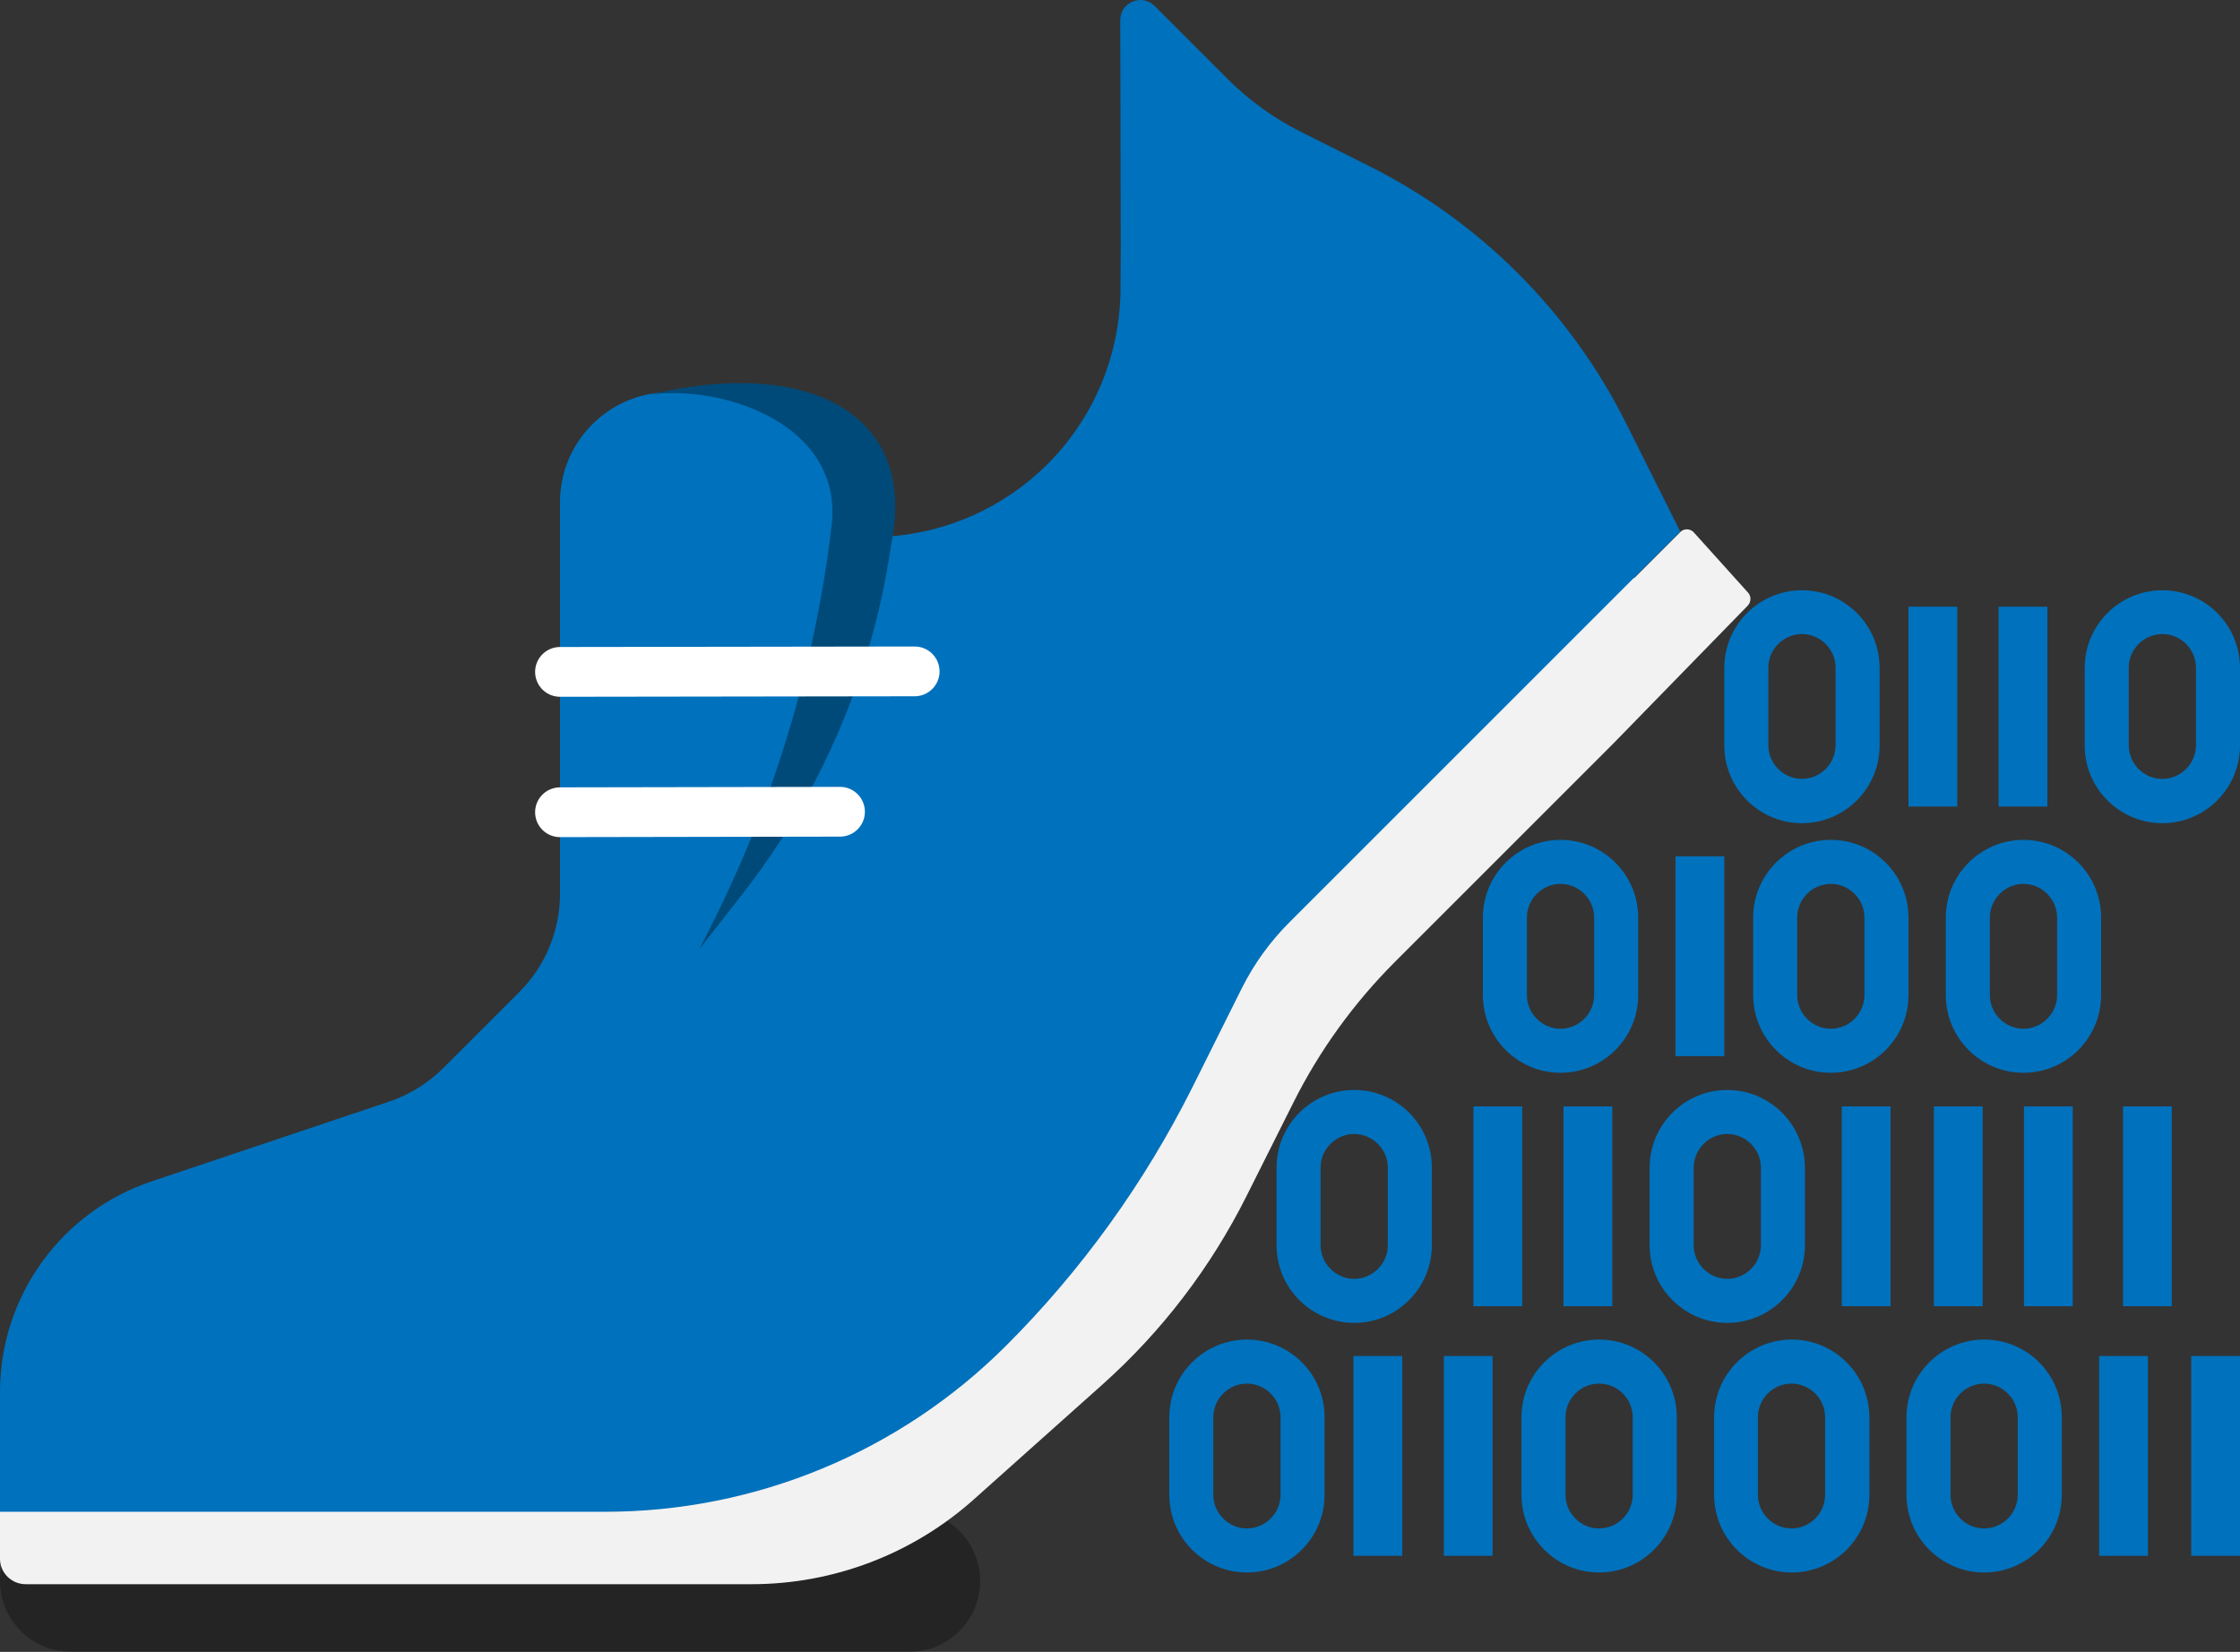 <?xml version="1.0" encoding="UTF-8" standalone="no"?>
<!-- Generator: Adobe Illustrator 21.1.0, SVG Export Plug-In . SVG Version: 6.00 Build 0)  -->

<svg
        xmlns:dc="http://purl.org/dc/elements/1.1/"
        xmlns:cc="http://creativecommons.org/ns#"
        xmlns:rdf="http://www.w3.org/1999/02/22-rdf-syntax-ns#"
        xmlns:xlink="http://www.w3.org/1999/xlink"
        xmlns:sodipodi="http://sodipodi.sourceforge.net/DTD/sodipodi-0.dtd"
        xmlns:inkscape="http://www.inkscape.org/namespaces/inkscape"
        xmlns="http://www.w3.org/2000/svg"
        version="1.1"
        id="Layer_3_copy_2"
        x="0px"
        y="0px"
        viewBox="0 0 900 663.791"
        xml:space="preserve"
        inkscape:version="0.91 r13725"
        sodipodi:docname="logo.svg"
        width="900"
        height="663.791"><rect x="0" y="0" width="900" height="663.791" fill="#333333" stroke="none"/>
    <defs
            id="defs3464"/>
    <sodipodi:namedview
            pagecolor="#ffffff"
            bordercolor="#666666"
            borderopacity="1"
            objecttolerance="10"
            gridtolerance="10"
            guidetolerance="10"
            inkscape:pageopacity="0"
            inkscape:pageshadow="2"
            inkscape:window-width="1916"
            inkscape:window-height="1055"
            id="namedview3462"
            showgrid="false"
            fit-margin-top="0"
            fit-margin-left="0"
            fit-margin-right="0"
            fit-margin-bottom="0"
            inkscape:zoom="0.70317841"
            inkscape:cx="451.76823"
            inkscape:cy="290.2141"
            inkscape:window-x="0"
            inkscape:window-y="21"
            inkscape:window-maximized="0"
            inkscape:current-layer="Layer_3_copy_2"/>
    <style
            type="text/css"
            id="style3356">
	.st0{opacity:0.3;}
	.st1{fill:#F2F2F2;}
	.st2{fill:#0071BC;}
	.st3{clip-path:url(#SVGID_2_);fill:#004A7A;}
	.st4{fill:none;stroke:#FFFFFF;stroke-width:20;stroke-linecap:round;stroke-miterlimit:10;}
	.st5{fill:#004A7A;}
</style>
    <path
            class="st0"
            d="m 365.3,606.791 -336.8,0 c -15.7,0 -28.5,12.8 -28.5,28.5 l 0,0 c 0,15.7 12.8,28.5 28.5,28.5 l 336.8,0 c 15.7,0 28.5,-12.8 28.5,-28.5 l 0,0 c 0,-15.7 -12.8,-28.5 -28.5,-28.5 z"
            id="path3358"
            inkscape:connector-curvature="0"
            style="opacity:0.3"/>
    <path
            class="st1"
            d="m 10.3,636.591 291.7,0 c 32.9,0 64.7,-12.1 89.3,-34.1 l 51.5,-46 c 24,-21.4 43.7,-47.2 58.1,-76 l 18.6,-37.1 c 10.5,-21.1 24.4,-40.3 41,-56.9 l 87.4,-87.4 54.3,-55.7 c 1.4,-1.5 1.5,-3.8 0.1,-5.3 l -21.7,-24.1 c -1.5,-1.7 -4.1,-1.7 -5.6,-0.1 l -18.2,18.2 -656.8,348.3 0,46 c 0,5.6 4.6,10.2 10.3,10.2 z"
            id="path3360"
            inkscape:connector-curvature="0"
            style="fill:#f2f2f2"/>
    <path
            class="st2"
            d="m 0,607.491 243.1,0 c 60.5,0 118.4,-24 161.2,-66.8 l 0,0 c 30.3,-30.3 55.5,-65.3 74.7,-103.6 l 19.9,-39.9 c 4.9,-9.8 11.3,-18.7 19.1,-26.5 l 100.8,-100.8 56.3,-56.3 -21.8,-43.6 C 630.9,125.291 594.7,88.991 550,66.691 l -27.3,-13.7 c -10.8,-5.4 -20.6,-12.5 -29.2,-21 L 463.9,2.391 c -5.1,-5.1 -13.8,-1.5 -13.8,5.7 l 0.2,91.1 -0.1,16.9 c -0.1,26.4 -10.6,51.7 -29.3,70.4 l 0,0 c -17.4,17.4 -40.7,27.8 -65.3,29.2 l 0,0 c -11.4,0.6 -10.1,-31.3 -18,-39.6 l -28.2,-13 c -5.7,-6 -32.8,-5.7 -41.1,-5.5 l 0,0 c -24,0.5 -43.3,20.1 -43.3,44.2 l 0,157.4 c 0,14.8 -5.9,29 -16.3,39.4 l -30.6,30.6 c -6.1,6.1 -13.6,10.7 -21.8,13.5 l -95.3,32 c -36.5,12.2 -61,46.3 -61,84.7 l 0,48.1 z"
            id="path3362"
            inkscape:connector-curvature="0"
            style="fill:#0071bc"/>
    <g
            id="g3364"
            transform="translate(0,-93.709)"><defs
       id="defs3366"><path
         id="SVGID_1_"
         d="m 0,701.2 243.1,0 c 60.5,0 118.4,-24 161.2,-66.8 l 0,0 c 30.3,-30.3 55.5,-65.3 74.7,-103.6 l 19.9,-39.9 c 4.9,-9.8 11.3,-18.7 19.1,-26.5 L 618.8,363.6 675.1,307.3 653.3,263.7 C 630.9,219 594.7,182.7 550,160.4 l -27.3,-13.7 c -10.8,-5.4 -20.6,-12.5 -29.2,-21 L 463.9,96.1 c -5.1,-5.1 -13.8,-1.5 -13.8,5.7 l 0.2,91.1 -0.1,16.9 c -0.1,26.4 -10.6,51.7 -29.3,70.4 l 0,0 c -17.4,17.4 -40.7,27.8 -65.3,29.2 l 0,0 c -11.4,0.6 -22.5,-3.8 -30.4,-12.1 l -34.9,-36.8 c -5.7,-6 -13.6,-9.3 -21.9,-9.1 l 0,0 c -24,0.5 -43.3,20.1 -43.3,44.2 l 0,157.4 c 0,14.8 -5.9,29 -16.3,39.4 L 178.2,523 c -6.1,6.1 -13.6,10.7 -21.8,13.5 L 61,568.4 C 24.5,580.6 0,614.7 0,653.1 l 0,48.1 z"
         inkscape:connector-curvature="0" /></defs>
        <clipPath
                id="SVGID_2_"><use
         xlink:href="#SVGID_1_"
         style="overflow:visible"
         id="use3370"
         x="0"
         y="0"
         width="100%"
         height="100%" /></clipPath>
        <path
                class="st3"
                d="m 337.5,250 0,0 c -0.3,76.1 -18.6,151.1 -53.3,218.8 l -3.2,6.3 16.9,-21.6 C 343.2,395.7 365.4,323.2 360.3,250 l 0,0 -22.8,0 z"
                id="path3372"
                clip-path="url(#SVGID_2_)"
                inkscape:connector-curvature="0"
                style="fill:#004a7a"/></g>
    <line
            class="st4"
            x1="225"
            y1="269.991"
            x2="367.5"
            y2="269.791"
            id="line3374"
            style="fill:none;stroke:#ffffff;stroke-width:20;stroke-linecap:round;stroke-miterlimit:10"/>
    <line
            class="st4"
            x1="225"
            y1="326.391"
            x2="337.5"
            y2="326.191"
            id="line3376"
            style="fill:none;stroke:#ffffff;stroke-width:20;stroke-linecap:round;stroke-miterlimit:10"/>
    <g
            id="g3378"
            transform="translate(0,-93.709)"><path
       class="st2"
       d="m 724,330.9 c -17.2,0 -31.2,14 -31.2,31.2 l 0,31.2 c 0,17.2 14,31.2 31.2,31.2 17.2,0 31.2,-14 31.2,-31.2 l 0,-31.2 c 0,-17.3 -14,-31.2 -31.2,-31.2 z m 13.5,62.3 c 0,7.4 -6.1,13.5 -13.5,13.5 -7.4,0 -13.5,-6.1 -13.5,-13.5 l 0,-31.2 c 0,-7.4 6.1,-13.5 13.5,-13.5 7.4,0 13.5,6.1 13.5,13.5 l 0,31.2 z"
       id="path3380"
       inkscape:connector-curvature="0"
       style="fill:#0071bc" />
        <path
                class="st2"
                d="m 868.8,330.9 c -17.2,0 -31.2,14 -31.2,31.2 l 0,31.2 c 0,17.2 14,31.2 31.2,31.2 17.2,0 31.2,-14 31.2,-31.2 l 0,-31.2 c 0,-17.3 -14,-31.2 -31.2,-31.2 z m 13.5,62.3 c 0,7.4 -6.1,13.5 -13.5,13.5 -7.4,0 -13.5,-6.1 -13.5,-13.5 l 0,-31.2 c 0,-7.4 6.1,-13.5 13.5,-13.5 7.4,0 13.5,6.1 13.5,13.5 l 0,31.2 z"
                id="path3382"
                inkscape:connector-curvature="0"
                style="fill:#0071bc"/>
        <g
                id="g3384"><rect
         x="766.8"
         y="337.5"
         class="st2"
         width="19.6"
         height="80.3"
         id="rect3386"
         style="fill:#0071bc" /></g>
        <g
                id="g3388"><rect
         x="803"
         y="337.5"
         class="st2"
         width="19.6"
         height="80.3"
         id="rect3390"
         style="fill:#0071bc" /></g></g>
    <g
            id="g3392"
            transform="translate(0,-93.709)"><path
       class="st2"
       d="m 501,632 c -17.2,0 -31.2,14 -31.2,31.2 l 0,31.2 c 0,17.2 14,31.2 31.2,31.2 17.2,0 31.2,-14 31.2,-31.2 l 0,-31.2 c 0,-17.3 -14,-31.2 -31.2,-31.2 z m 13.5,62.4 c 0,7.4 -6.1,13.5 -13.5,13.5 -7.4,0 -13.5,-6.1 -13.5,-13.5 l 0,-31.2 c 0,-7.4 6.1,-13.5 13.5,-13.5 7.4,0 13.5,6.1 13.5,13.5 l 0,31.2 z"
       id="path3394"
       inkscape:connector-curvature="0"
       style="fill:#0071bc" />
        <path
                class="st2"
                d="m 642.5,632 c -17.2,0 -31.2,14 -31.2,31.2 l 0,31.2 c 0,17.2 14,31.2 31.2,31.2 17.2,0 31.2,-14 31.2,-31.2 l 0,-31.2 c 0,-17.3 -14,-31.2 -31.2,-31.2 z m 13.5,62.4 c 0,7.4 -6.1,13.5 -13.5,13.5 -7.4,0 -13.5,-6.1 -13.5,-13.5 l 0,-31.2 c 0,-7.4 6.1,-13.5 13.5,-13.5 7.4,0 13.5,6.1 13.5,13.5 l 0,31.2 z"
                id="path3396"
                inkscape:connector-curvature="0"
                style="fill:#0071bc"/>
        <g
                id="g3398"><rect
         x="543.8"
         y="638.6"
         class="st2"
         width="19.6"
         height="80.3"
         id="rect3400"
         style="fill:#0071bc" /></g>
        <g
                id="g3402"><rect
         x="580.1"
         y="638.6"
         class="st2"
         width="19.6"
         height="80.3"
         id="rect3404"
         style="fill:#0071bc" /></g>
        <path
                class="st2"
                d="M 797.2,632 C 780,632 766,646 766,663.2 l 0,31.2 c 0,17.2 14,31.2 31.2,31.2 17.2,0 31.2,-14 31.2,-31.2 l 0,-31.2 c 0,-17.3 -13.9,-31.2 -31.2,-31.2 z m 13.5,62.4 c 0,7.4 -6.1,13.5 -13.5,13.5 -7.4,0 -13.5,-6.1 -13.5,-13.5 l 0,-31.2 c 0,-7.4 6.1,-13.5 13.5,-13.5 7.4,0 13.5,6.1 13.5,13.5 l 0,31.2 z"
                id="path3406"
                inkscape:connector-curvature="0"
                style="fill:#0071bc"/>
        <path
                class="st2"
                d="m 719.9,632 c -17.2,0 -31.2,14 -31.2,31.2 l 0,31.2 c 0,17.2 14,31.2 31.2,31.2 17.2,0 31.2,-14 31.2,-31.2 l 0,-31.2 C 751,645.9 737.1,632 719.9,632 Z m 13.4,62.4 c 0,7.4 -6.1,13.5 -13.5,13.5 -7.4,0 -13.5,-6.1 -13.5,-13.5 l 0,-31.2 c 0,-7.4 6.1,-13.5 13.5,-13.5 7.4,0 13.5,6.1 13.5,13.5 l 0,31.2 z"
                id="path3408"
                inkscape:connector-curvature="0"
                style="fill:#0071bc"/>
        <g
                id="g3410"><rect
         x="880.4"
         y="638.6"
         class="st2"
         width="19.6"
         height="80.3"
         id="rect3412"
         style="fill:#0071bc" /></g>
        <g
                id="g3414"><rect
         x="843.4"
         y="638.6"
         class="st2"
         width="19.6"
         height="80.3"
         id="rect3416"
         style="fill:#0071bc" /></g></g>
    <g
            id="g3418"
            transform="translate(0,-93.709)"><path
       class="st2"
       d="m 544.1,531.7 c -17.2,0 -31.2,14 -31.2,31.2 l 0,31.2 c 0,17.2 14,31.2 31.2,31.2 17.2,0 31.2,-14 31.2,-31.2 l 0,-31.2 c 0,-17.2 -13.9,-31.2 -31.2,-31.2 z m 13.5,62.4 c 0,7.4 -6.1,13.5 -13.5,13.5 -7.4,0 -13.5,-6.1 -13.5,-13.5 l 0,-31.2 c 0,-7.4 6.1,-13.5 13.5,-13.5 7.4,0 13.5,6.1 13.5,13.5 l 0,31.2 z"
       id="path3420"
       inkscape:connector-curvature="0"
       style="fill:#0071bc" />
        <path
                class="st2"
                d="m 694,531.7 c -17.2,0 -31.2,14 -31.2,31.2 l 0,31.2 c 0,17.2 14,31.2 31.2,31.2 17.2,0 31.2,-14 31.2,-31.2 l 0,-31.2 c -0.1,-17.2 -14,-31.2 -31.2,-31.2 z m 13.5,62.4 c 0,7.4 -6.1,13.5 -13.5,13.5 -7.4,0 -13.5,-6.1 -13.5,-13.5 l 0,-31.2 c 0,-7.4 6.1,-13.5 13.5,-13.5 7.4,0 13.5,6.1 13.5,13.5 l 0,31.2 z"
                id="path3422"
                inkscape:connector-curvature="0"
                style="fill:#0071bc"/>
        <g
                id="g3424"><rect
         x="592"
         y="538.3"
         class="st2"
         width="19.6"
         height="80.3"
         id="rect3426"
         style="fill:#0071bc" /></g>
        <g
                id="g3428"><rect
         x="628.2"
         y="538.3"
         class="st2"
         width="19.6"
         height="80.3"
         id="rect3430"
         style="fill:#0071bc" /></g>
        <g
                id="g3432"><rect
         x="777"
         y="538.3"
         class="st2"
         width="19.6"
         height="80.3"
         id="rect3434"
         style="fill:#0071bc" /></g>
        <g
                id="g3436"><rect
         x="740"
         y="538.3"
         class="st2"
         width="19.6"
         height="80.3"
         id="rect3438"
         style="fill:#0071bc" /></g>
        <g
                id="g3440"><rect
         x="813.2"
         y="538.3"
         class="st2"
         width="19.6"
         height="80.3"
         id="rect3442"
         style="fill:#0071bc" /></g>
        <g
                id="g3444"><rect
         x="853"
         y="538.3"
         class="st2"
         width="19.6"
         height="80.3"
         id="rect3446"
         style="fill:#0071bc" /></g></g>
    <g
            id="g3448"
            transform="translate(0,-93.709)"><path
       class="st2"
       d="m 627,431.2 c -17.2,0 -31.2,14 -31.2,31.2 l 0,31.2 c 0,17.2 14,31.2 31.2,31.2 17.2,0 31.2,-14 31.2,-31.2 l 0,-31.2 c 0,-17.2 -14,-31.2 -31.2,-31.2 z m 13.5,62.4 c 0,7.4 -6.1,13.5 -13.5,13.5 -7.4,0 -13.5,-6.1 -13.5,-13.5 l 0,-31.2 c 0,-7.4 6.1,-13.5 13.5,-13.5 7.4,0 13.5,6.1 13.5,13.5 l 0,31.2 z"
       id="path3450"
       inkscape:connector-curvature="0"
       style="fill:#0071bc" />
        <path
                class="st2"
                d="m 813,431.2 c -17.2,0 -31.2,14 -31.2,31.2 l 0,31.2 c 0,17.2 14,31.2 31.2,31.2 17.2,0 31.2,-14 31.2,-31.2 l 0,-31.2 c 0,-17.2 -14,-31.2 -31.2,-31.2 z m 13.5,62.4 c 0,7.4 -6.1,13.5 -13.5,13.5 -7.4,0 -13.5,-6.1 -13.5,-13.5 l 0,-31.2 c 0,-7.4 6.1,-13.5 13.5,-13.5 7.4,0 13.5,6.1 13.5,13.5 l 0,31.2 z"
                id="path3452"
                inkscape:connector-curvature="0"
                style="fill:#0071bc"/>
        <path
                class="st2"
                d="m 735.6,431.2 c -17.2,0 -31.2,14 -31.2,31.2 l 0,31.2 c 0,17.2 14,31.2 31.2,31.2 17.2,0 31.2,-14 31.2,-31.2 l 0,-31.2 c 0,-17.2 -14,-31.2 -31.2,-31.2 z m 13.5,62.4 c 0,7.4 -6.1,13.5 -13.5,13.5 -7.4,0 -13.5,-6.1 -13.5,-13.5 l 0,-31.2 c 0,-7.4 6.1,-13.5 13.5,-13.5 7.4,0 13.5,6.1 13.5,13.5 l 0,31.2 z"
                id="path3454"
                inkscape:connector-curvature="0"
                style="fill:#0071bc"/>
        <g
                id="g3456"><rect
         x="673.2"
         y="437.8"
         class="st2"
         width="19.6"
         height="80.3"
         id="rect3458"
         style="fill:#0071bc" /></g></g>
    <path
            class="st5"
            d="m 261.4,158.491 c 61.9,-14.7 106.6,6.7 97,58.4 -9.6,51.7 -28.5,34.3 -24.2,-6 4.3,-40.3 -43.2,-56.2 -72.8,-52.4 z"
            id="path3460"
            inkscape:connector-curvature="0"
            style="fill:#004a7a"/></svg>